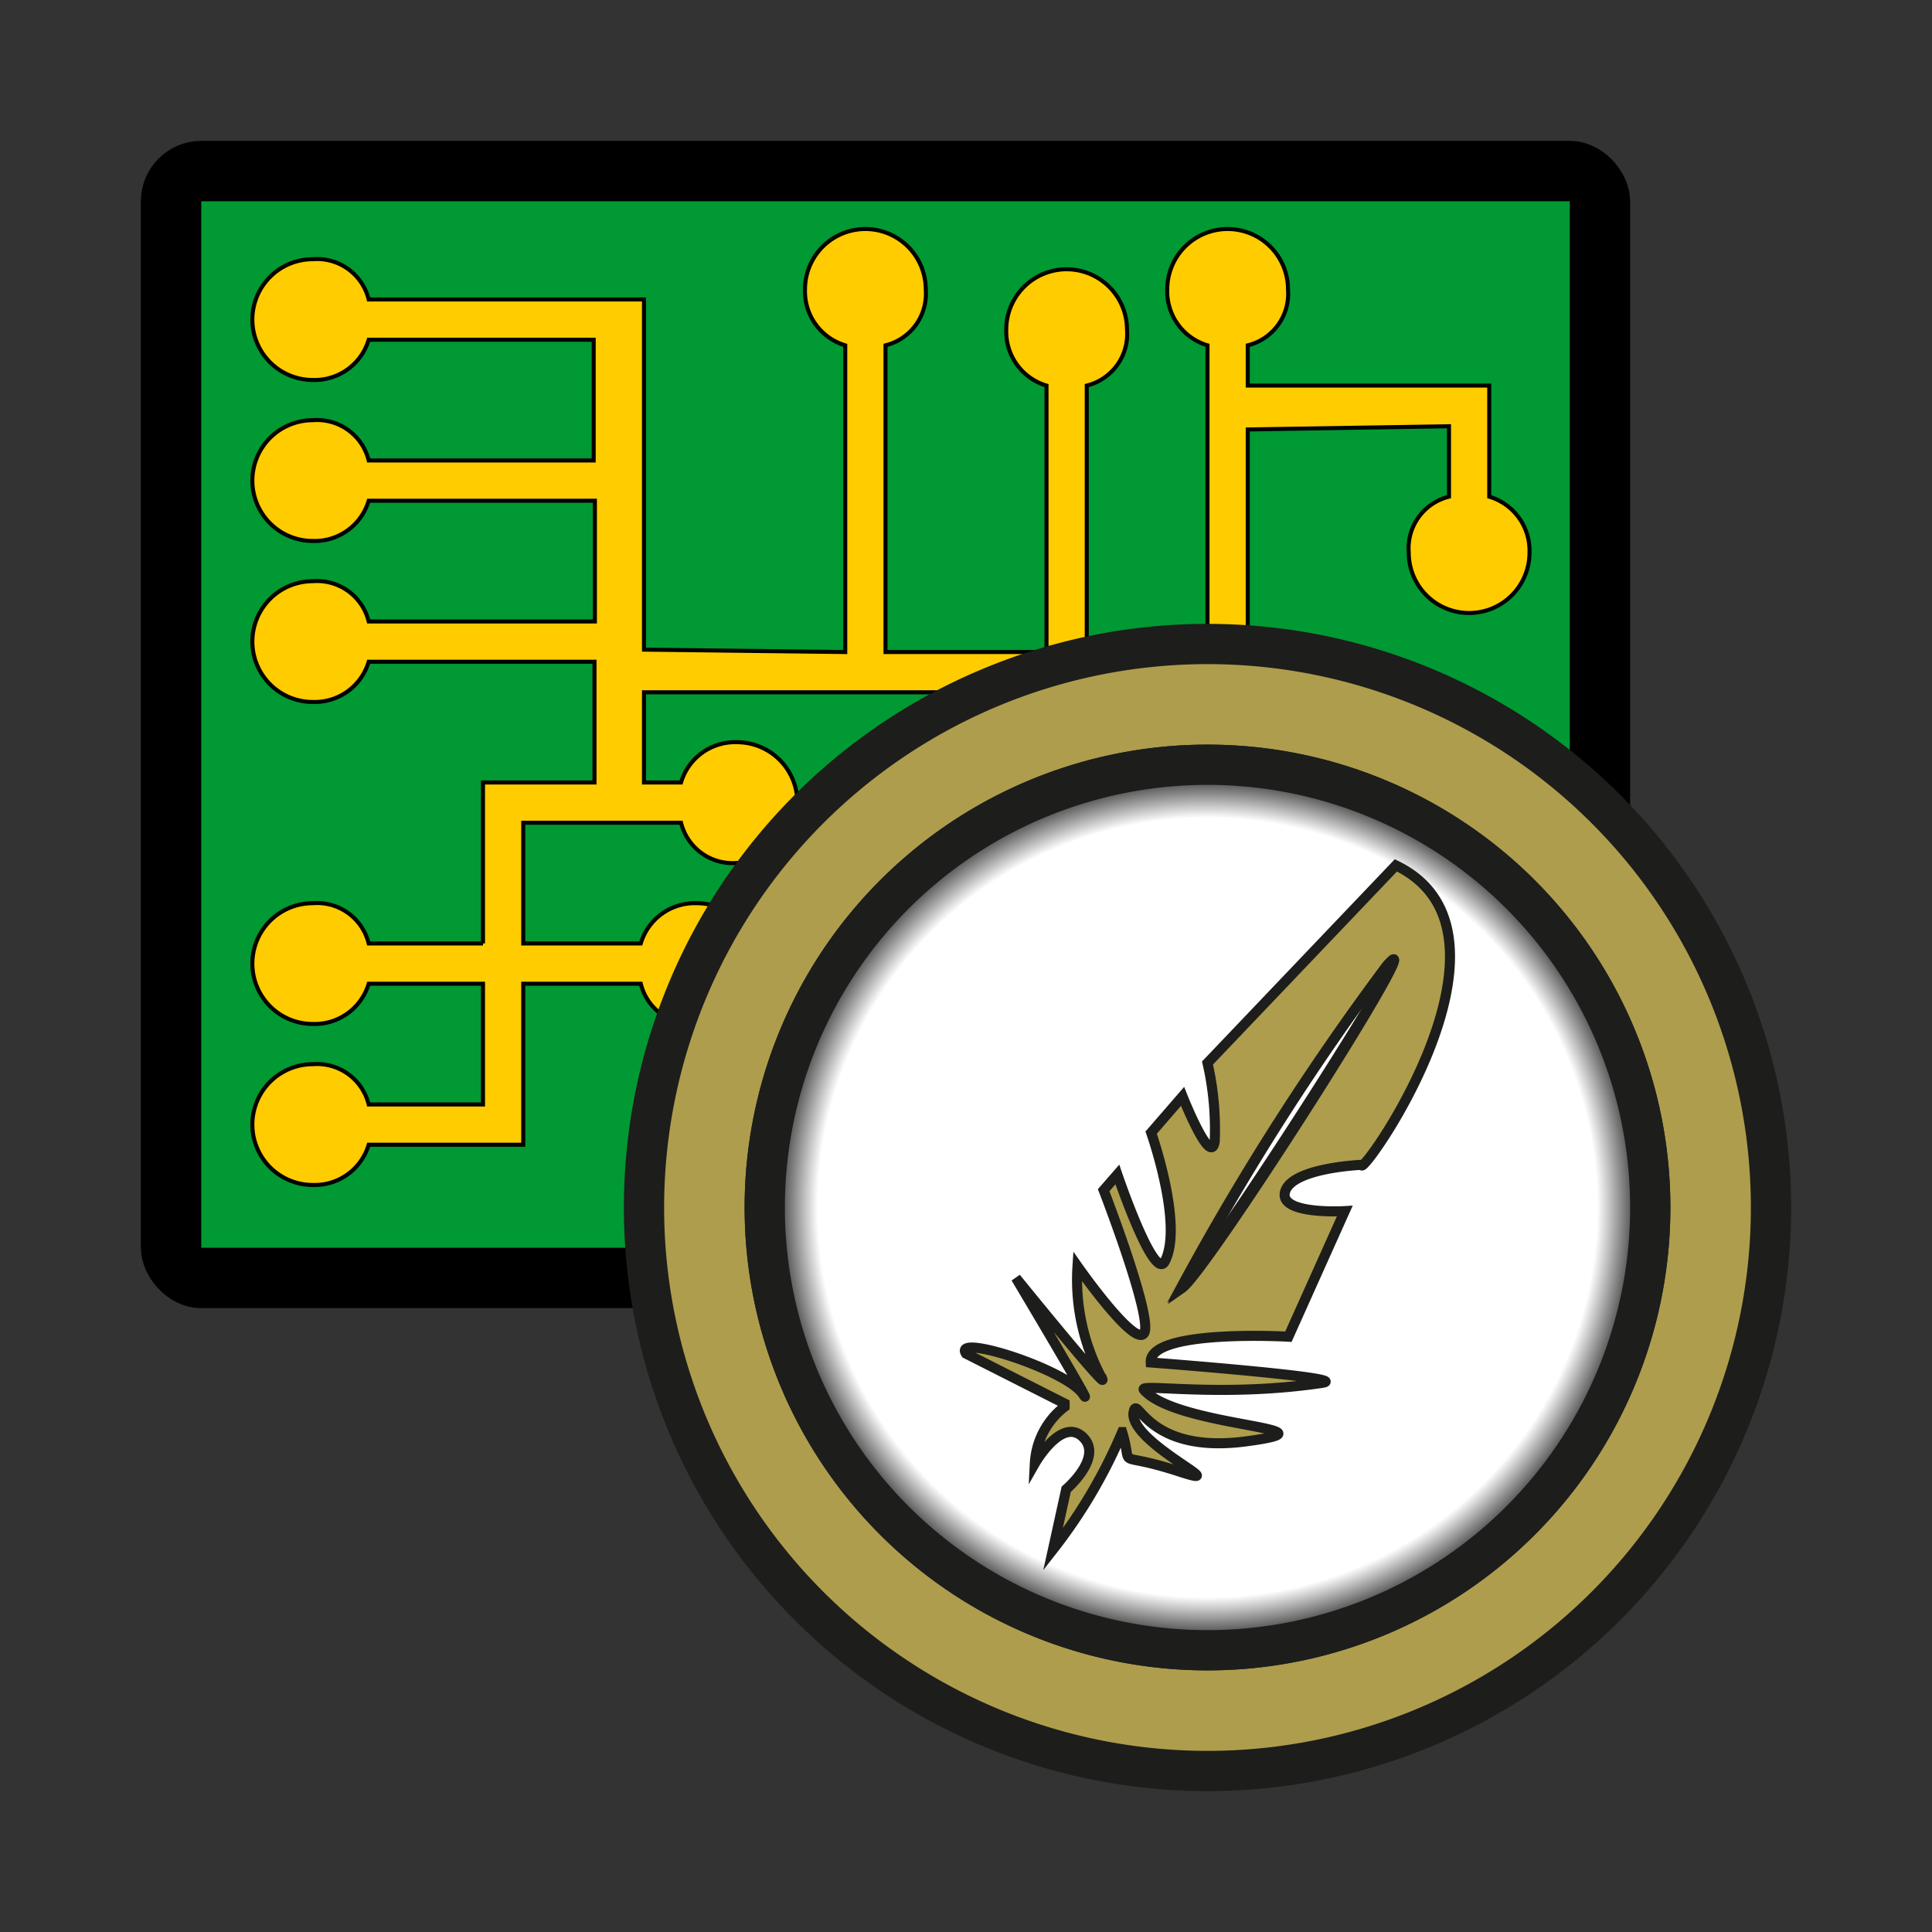 <?xml version="1.0" ?><svg id="border" viewBox="0 0 48 48" xmlns="http://www.w3.org/2000/svg" xmlns:xlink="http://www.w3.org/1999/xlink"><rect x="0" y="0" width="48" height="48" fill="#333333" stroke="none"/><defs><style>.cls-1,.cls-4,.cls-8{fill:none;}.cls-2{fill:#093;}.cls-2,.cls-3,.cls-4{stroke:#000;}.cls-2,.cls-3,.cls-4,.cls-5,.cls-6,.cls-7,.cls-8{stroke-miterlimit:10;}.cls-3{fill:#fc0;stroke-width:0.1px;}.cls-4,.cls-5,.cls-6,.cls-7,.cls-8{stroke-linecap:round;}.cls-5,.cls-7{fill:#ad9d4d;fill-rule:evenodd;}.cls-5,.cls-6,.cls-7,.cls-8{stroke:#1d1d1b;}.cls-6{fill:url(#Degradado_sin_nombre_6);}.cls-7,.cls-8{stroke-width:0.25px;}</style><radialGradient cx="30" cy="30" gradientUnits="userSpaceOnUse" id="Degradado_sin_nombre_6" r="11"><stop offset="0.88" stop-color="#fff"/><stop offset="1"/></radialGradient><symbol data-name="material_system_icon_border" id="material_system_icon_border" viewBox="0 0 48 48"><rect class="cls-1" height="48" width="48"/></symbol></defs><title/><use data-name="material_system_icon_border" height="48" id="material_system_icon_border-3" width="48" xlink:href="#material_system_icon_border"/><rect class="cls-2" height="27" width="35" x="4.5" y="4.5"/><path class="cls-3" d="M12,23.44l0-4h2.77l0-3H9.16a1.4,1.4,0,0,1-1.39,1,1.48,1.48,0,0,1,0-3,1.32,1.32,0,0,1,1.39,1h5.62v-3H9.16a1.4,1.4,0,0,1-1.39,1,1.48,1.48,0,0,1,0-3,1.32,1.32,0,0,1,1.39,1h5.59l0-3H9.16a1.4,1.4,0,0,1-1.39,1,1.48,1.48,0,0,1,0-3,1.32,1.32,0,0,1,1.39,1H16v8.7l5,0.06V8.58a1.4,1.4,0,0,1-1-1.39,1.48,1.48,0,0,1,3,0,1.32,1.32,0,0,1-1,1.39V16.2h4V9.58a1.4,1.4,0,0,1-1-1.39,1.48,1.48,0,0,1,3,0,1.32,1.32,0,0,1-1,1.39V16.2h3V8.58a1.4,1.4,0,0,1-1-1.39,1.48,1.48,0,0,1,3,0,1.32,1.32,0,0,1-1,1.39v1l5,0h1v2.76a1.4,1.4,0,0,1,1,1.39,1.48,1.48,0,1,1-3,0,1.32,1.32,0,0,1,1-1.39V10.59l-5,.08V17.2H16v2.24h0.92a1.4,1.4,0,0,1,1.39-1,1.48,1.48,0,1,1,0,3,1.32,1.32,0,0,1-1.39-1H13v3h2.92a1.4,1.4,0,0,1,1.39-1,1.48,1.48,0,1,1,0,3,1.32,1.32,0,0,1-1.39-1H13v4H9.16a1.4,1.4,0,0,1-1.39,1,1.48,1.48,0,0,1,0-3,1.32,1.32,0,0,1,1.39,1H12v-3H9.16a1.4,1.4,0,0,1-1.39,1,1.48,1.48,0,0,1,0-3,1.32,1.32,0,0,1,1.39,1H12"/><rect class="cls-4" height="28" id="base" rx="1" ry="1" width="36" x="4" y="4"/><path class="cls-5" d="M30,16A14,14,0,1,1,16,30,14,14,0,0,1,30,16ZM41,30A11,11,0,1,0,30,41,11,11,0,0,0,41,30Z"/><path class="cls-6" d="M30,19A11,11,0,1,1,19,30,11,11,0,0,1,30,19Z"/><g id="feathercoin"><path class="cls-7" d="M34.45,24A64.11,64.11,0,0,0,29.37,32C30,31.56,35.73,22.55,34.45,24ZM29.36,36.58c-1.75-.58-1.18,0-1.48-1a12.83,12.83,0,0,1-1.72,2.92S26.49,37,26.49,37s0.94-.8.41-1.3-1.19.66-1.19,0.66a1.9,1.9,0,0,1,.74-1.41,0,0,0,0,0,0-.08L24,33.63c-0.34-.51,2.48.39,2.9,1s-1.66-2.88-1.66-2.88,2.23,2.75,2.15,2.52a5.17,5.17,0,0,1-.62-2.81s1.4,2,1.65,1.67-1-3.56-1-3.56l0.34-.39s0.91,2.68,1.18,2.16c0.47-.9-0.34-3.2-0.34-3.2l0.78-.9s0.71,1.79.8,1.11A7.42,7.42,0,0,0,30,26.41l4.68-4.91c3.48,1.68-.9,7.82-0.85,7.44,0,0-1.72.07-1.9,0.66s1.48,0.49,1.48.49l-1.4,3.12s-3.47-.2-3.42.64c0,0,5.14.39,4.24,0.51-2.5.37-4.56,0-4.41,0.17,0.81,0.94,5.09.94,2.54,1.28s-2.71-1.26-2.8-.7C28.1,35.86,30.68,37,29.36,36.58Z"/><path class="cls-8" d="M34.45,24c1.28-1.5-4.49,7.51-5.08,7.94A64.11,64.11,0,0,1,34.45,24Z"/><path class="cls-8" d="M29.36,32h0"/></g></svg>